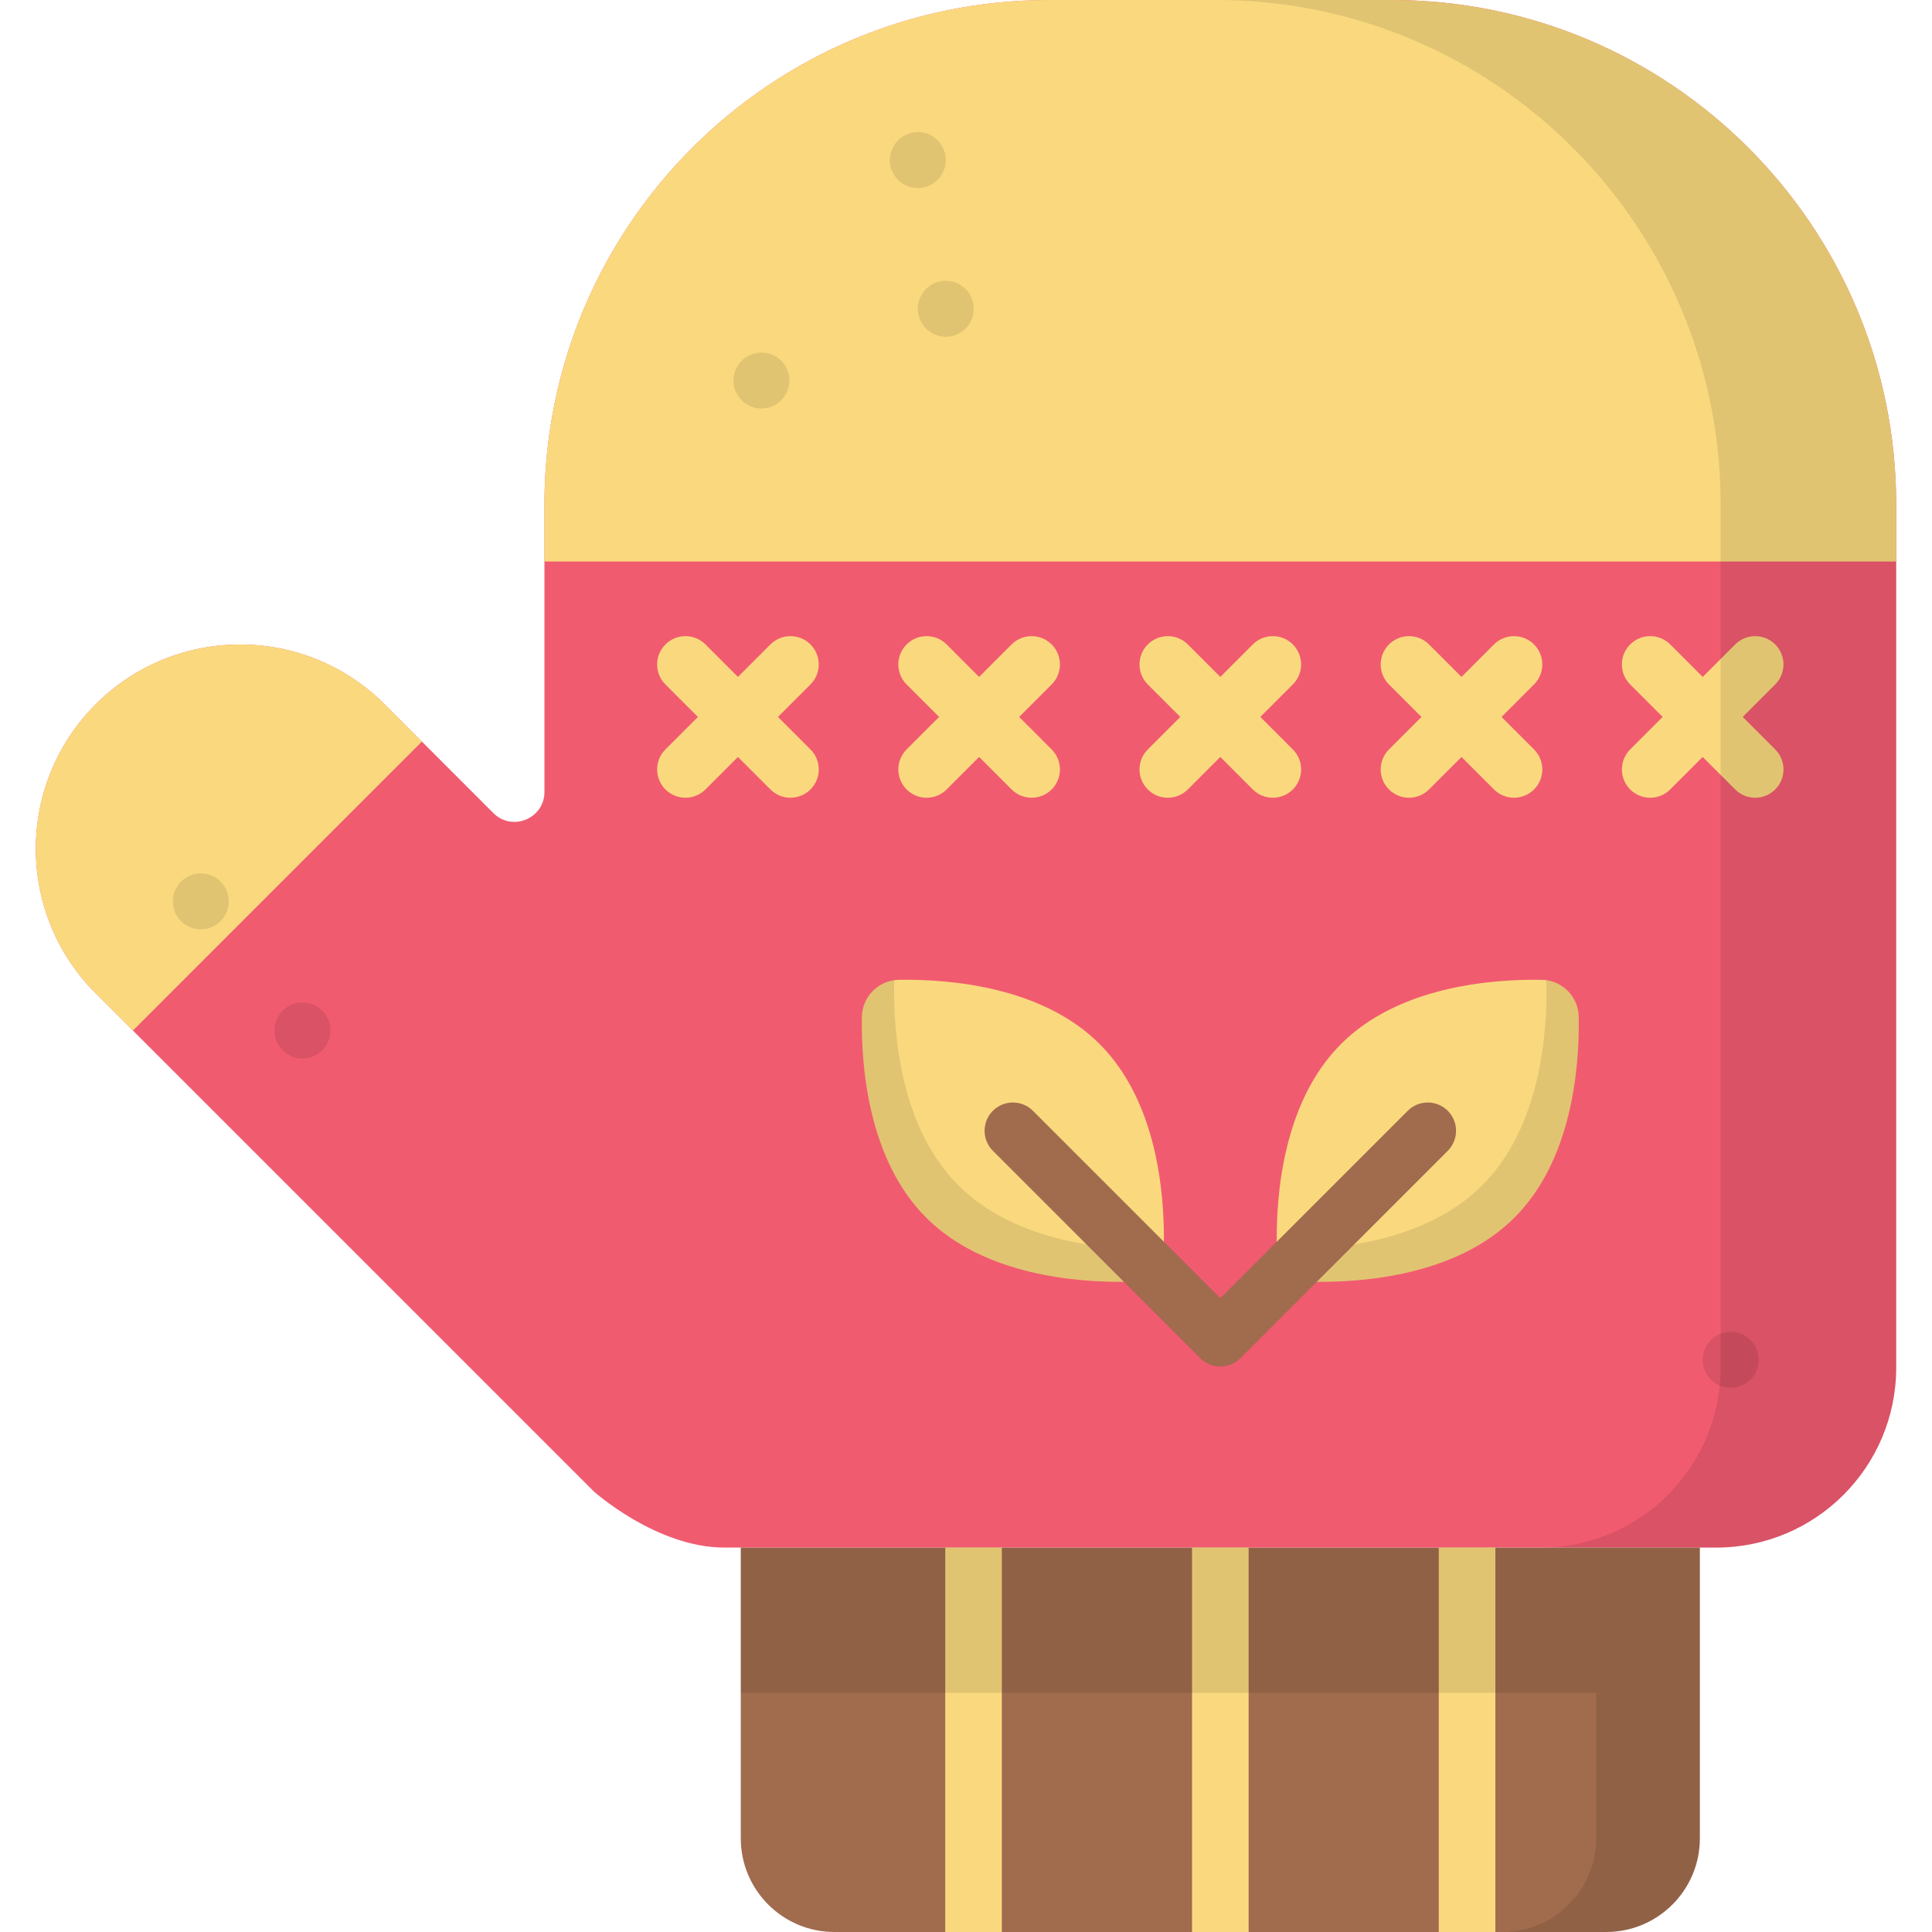 <?xml version="1.0" encoding="iso-8859-1"?>
<!-- Generator: Adobe Illustrator 19.0.0, SVG Export Plug-In . SVG Version: 6.00 Build 0)  -->
<svg xmlns="http://www.w3.org/2000/svg" xmlns:xlink="http://www.w3.org/1999/xlink" version="1.1" id="Capa_1" x="0px" y="0px" viewBox="0 0 512.001 512.001" style="enable-background:new 0 0 512.001 512.001;" xml:space="preserve">
<path style="fill:#A16B4E;" d="M450.48,410.125H196.315v77.05c0,13.711,11.115,24.826,24.825,24.826h204.514  c13.711,0,24.826-11.115,24.826-24.826V410.125z"/>
<path style="fill:#F15B70;" d="M368.781,0h-90.769c-73.857,0-133.73,59.873-133.73,133.73v76.13c0,7.067-8.545,10.607-13.542,5.609  l-28.814-28.814c-21.146-21.146-55.431-21.146-76.576,0l0,0c-21.146,21.146-21.146,55.43,0,76.576l132.006,132.006  c0,0,16.583,14.886,34.615,14.886h262.851c26.338,0,47.689-21.351,47.689-47.689V133.73C502.511,59.873,442.638,0,368.781,0z"/>
<g>
	<path style="fill:#FAD97E;" d="M461.838,189.997l8.61-8.61c2.929-2.929,2.929-7.678,0-10.606c-2.93-2.929-7.678-2.929-10.607,0   l-8.61,8.61l-8.61-8.61c-2.93-2.929-7.678-2.929-10.607,0s-2.929,7.678,0,10.606l8.61,8.61l-8.61,8.61   c-2.929,2.929-2.929,7.678,0,10.606c1.465,1.464,3.385,2.197,5.304,2.197c1.919,0,3.839-0.732,5.304-2.197l8.61-8.61l8.61,8.61   c1.465,1.464,3.385,2.197,5.304,2.197c1.919,0,3.839-0.732,5.304-2.197c2.929-2.929,2.929-7.678,0-10.606L461.838,189.997z"/>
	<path style="fill:#FAD97E;" d="M397.921,189.997l8.61-8.61c2.929-2.929,2.929-7.678,0-10.606c-2.93-2.929-7.678-2.929-10.607,0   l-8.61,8.61l-8.61-8.61c-2.93-2.929-7.678-2.929-10.607,0s-2.929,7.678,0,10.606l8.61,8.61l-8.61,8.61   c-2.929,2.929-2.929,7.678,0,10.606c1.465,1.464,3.385,2.197,5.304,2.197c1.919,0,3.839-0.732,5.304-2.197l8.61-8.61l8.61,8.61   c1.465,1.464,3.385,2.197,5.304,2.197c1.919,0,3.839-0.732,5.304-2.197c2.929-2.929,2.929-7.678,0-10.606L397.921,189.997z"/>
	<path style="fill:#FAD97E;" d="M334.004,189.997l8.61-8.61c2.929-2.929,2.929-7.678,0-10.606c-2.93-2.929-7.678-2.929-10.607,0   l-8.61,8.61l-8.61-8.61c-2.93-2.929-7.678-2.929-10.607,0s-2.929,7.678,0,10.606l8.61,8.61l-8.61,8.61   c-2.929,2.929-2.929,7.678,0,10.606c1.465,1.464,3.385,2.197,5.304,2.197c1.919,0,3.839-0.732,5.304-2.197l8.61-8.61l8.61,8.61   c1.465,1.464,3.385,2.197,5.304,2.197c1.919,0,3.839-0.732,5.304-2.197c2.929-2.929,2.929-7.678,0-10.606L334.004,189.997z"/>
	<path style="fill:#FAD97E;" d="M270.087,189.997l8.61-8.61c2.929-2.929,2.929-7.678,0-10.606c-2.93-2.929-7.678-2.929-10.607,0   l-8.61,8.61l-8.61-8.61c-2.93-2.929-7.678-2.929-10.607,0s-2.929,7.678,0,10.606l8.61,8.61l-8.61,8.61   c-2.929,2.929-2.929,7.678,0,10.606c1.465,1.464,3.385,2.197,5.304,2.197s3.839-0.732,5.304-2.197l8.61-8.61l8.61,8.61   c1.465,1.464,3.385,2.197,5.304,2.197c1.919,0,3.839-0.732,5.304-2.197c2.929-2.929,2.929-7.678,0-10.606L270.087,189.997z"/>
	<path style="fill:#FAD97E;" d="M206.17,189.997l8.61-8.61c2.929-2.929,2.929-7.678,0-10.606c-2.93-2.929-7.678-2.929-10.607,0   l-8.61,8.61l-8.61-8.61c-2.93-2.929-7.678-2.929-10.607,0s-2.929,7.678,0,10.606l8.61,8.61l-8.61,8.61   c-2.929,2.929-2.929,7.678,0,10.606c1.465,1.464,3.385,2.197,5.304,2.197s3.839-0.732,5.304-2.197l8.61-8.61l8.61,8.61   c1.465,1.464,3.385,2.197,5.304,2.197s3.839-0.732,5.304-2.197c2.929-2.929,2.929-7.678,0-10.606L206.17,189.997z"/>
	<path style="fill:#FAD97E;" d="M368.781,0h-90.768c-73.857,0-133.73,59.873-133.73,133.73v15.084h358.228V133.73   C502.511,59.873,442.638,0,368.781,0z"/>
	<rect x="315.901" y="410.12" style="fill:#FAD97E;" width="15" height="101.88"/>
	<rect x="250.501" y="410.12" style="fill:#FAD97E;" width="15" height="101.88"/>
	<rect x="381.291" y="410.12" style="fill:#FAD97E;" width="15" height="101.88"/>
</g>
<path style="opacity:0.1;enable-background:new    ;" d="M196.315,410.125v38.483h226.678v38.567  c0,13.711-11.115,24.825-24.826,24.825h27.487c13.711,0,24.826-11.115,24.826-24.825v-77.05H196.315z"/>
<path style="fill:#FAD97E;" d="M401.362,322.666c-15.286,15.286-39.857,17.225-53.163,17.021c-5.408-0.083-9.76-4.435-9.843-9.843  c-0.204-13.305,1.736-37.877,17.021-53.163c15.286-15.286,39.857-17.225,53.163-17.021c5.408,0.083,9.76,4.435,9.843,9.843  C418.587,282.809,416.648,307.38,401.362,322.666z"/>
<path style="opacity:0.1;enable-background:new    ;" d="M418.384,269.504c-0.077-5.003-3.809-9.095-8.65-9.746  c0.053,0.392,0.09,0.788,0.096,1.193c0.204,13.305-1.736,37.877-17.021,53.163c-15.286,15.286-39.857,17.225-53.163,17.021  c-0.405-0.006-0.801-0.044-1.193-0.096c0.651,4.841,4.743,8.573,9.746,8.65c13.305,0.204,37.877-1.736,53.163-17.021  C416.648,307.38,418.587,282.809,418.384,269.504z"/>
<path style="fill:#FAD97E;" d="M245.432,322.666c15.286,15.286,39.857,17.225,53.163,17.021c5.408-0.083,9.76-4.435,9.843-9.843  c0.204-13.305-1.735-37.877-17.021-53.163c-15.286-15.286-39.857-17.225-53.162-17.021c-5.408,0.083-9.76,4.435-9.843,9.843  C228.207,282.809,230.146,307.38,245.432,322.666z"/>
<path style="opacity:0.1;enable-background:new    ;" d="M228.411,269.504c0.077-5.003,3.809-9.095,8.65-9.746  c-0.053,0.392-0.09,0.788-0.096,1.193c-0.204,13.305,1.735,37.877,17.021,53.163c15.286,15.286,39.857,17.225,53.162,17.021  c0.405-0.006,0.801-0.044,1.193-0.096c-0.651,4.841-4.743,8.573-9.746,8.65c-13.305,0.204-37.877-1.736-53.163-17.021  S228.207,282.809,228.411,269.504z"/>
<path style="fill:#A16B4E;" d="M383.674,294.371c-2.93-2.929-7.678-2.929-10.607,0l-49.669,49.669l-49.67-49.669  c-2.93-2.929-7.678-2.929-10.607,0s-2.929,7.678,0,10.606l54.974,54.973c1.465,1.464,3.385,2.197,5.304,2.197  s3.839-0.732,5.304-2.197l54.973-54.973C386.603,302.049,386.603,297.3,383.674,294.371z"/>
<path style="fill:#FAD97E;" d="M101.927,186.656c-21.146-21.146-55.431-21.146-76.576,0l0,0c-21.146,21.146-21.146,55.43,0,76.576  l9.869,9.869l76.576-76.577L101.927,186.656z"/>
<path style="opacity:0.1;enable-background:new    ;" d="M368.781,0h-46.524c73.857,0,133.73,59.873,133.73,133.73v228.706  c0,26.338-21.351,47.689-47.689,47.689h46.524c26.338,0,47.688-21.351,47.688-47.689V133.73C502.511,59.873,442.638,0,368.781,0z"/>
<g style="opacity:0.1;">
	<circle cx="201.791" cy="100.84" r="7.419"/>
	<circle cx="53.221" cy="238.87" r="7.419"/>
	<circle cx="80.161" cy="273.1" r="7.419"/>
	<circle cx="458.651" cy="360.35" r="7.419"/>
	<circle cx="243.231" cy="42.42" r="7.419"/>
	<circle cx="250.651" cy="81.83" r="7.419"/>
</g>
<g>
</g>
<g>
</g>
<g>
</g>
<g>
</g>
<g>
</g>
<g>
</g>
<g>
</g>
<g>
</g>
<g>
</g>
<g>
</g>
<g>
</g>
<g>
</g>
<g>
</g>
<g>
</g>
<g>
</g>
</svg>
